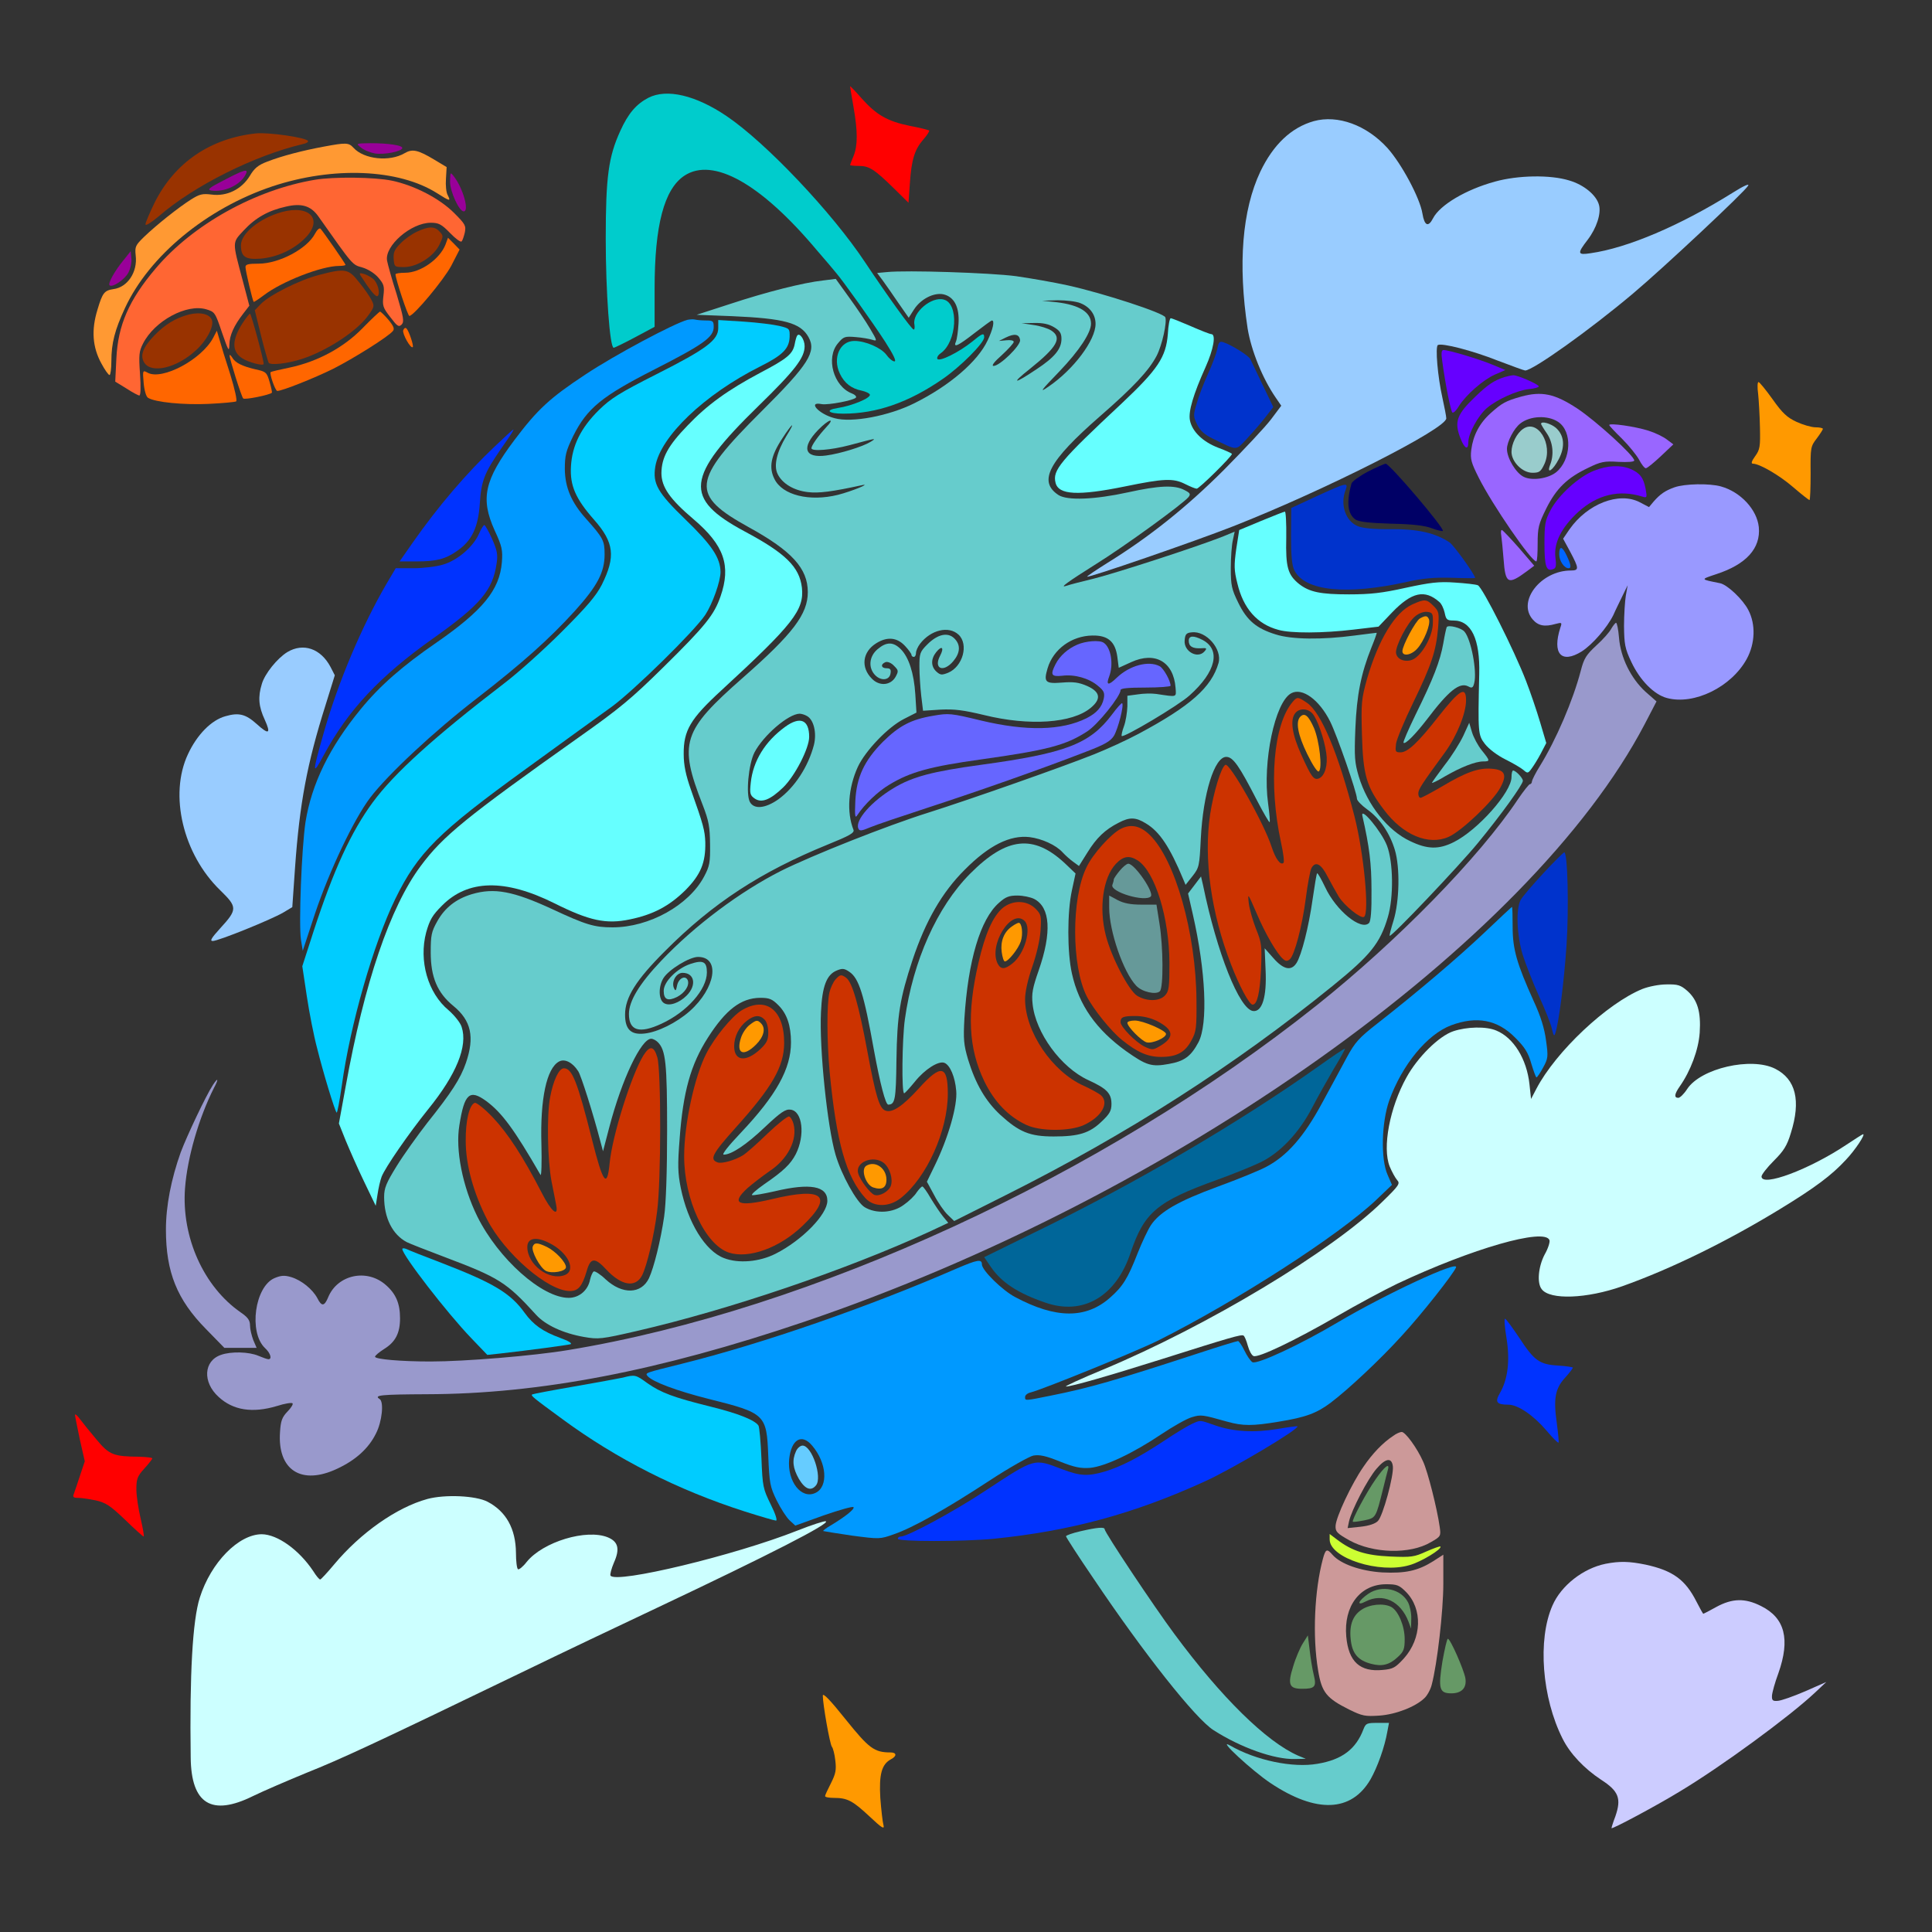 <?xml version="1.0" encoding="UTF-8" standalone="no"?>
<svg
   xmlns:dc="http://purl.org/dc/elements/1.1/"
   xmlns:cc="http://creativecommons.org/ns#"
   xmlns:rdf="http://www.w3.org/1999/02/22-rdf-syntax-ns#"
   xmlns:svg="http://www.w3.org/2000/svg"
   xmlns="http://www.w3.org/2000/svg"
   xmlns:sodipodi="http://sodipodi.sourceforge.net/DTD/sodipodi-0.dtd"
   xmlns:inkscape="http://www.inkscape.org/namespaces/inkscape"
   version="1.0"
   width="850pt"
   height="850pt"
   viewBox="0 0 850 850"
   preserveAspectRatio="xMidYMid meet"
   id="svg2"
   inkscape:version="0.91 r13725"
   sodipodi:docname="IMG_1813.svg">
  <rect x="0" y="0" width="850" height="850" fill="#333333" stroke="none"/>
  <defs
     id="defs202" />
  <sodipodi:namedview
     pagecolor="#ffffff"
     bordercolor="#666666"
     borderopacity="1"
     objecttolerance="10"
     gridtolerance="10"
     guidetolerance="10"
     inkscape:pageopacity="0"
     inkscape:pageshadow="2"
     inkscape:window-width="1920"
     inkscape:window-height="980"
     id="namedview200"
     showgrid="false"
     inkscape:zoom="0.88847059"
     inkscape:cx="626.65561"
     inkscape:cy="677.55639"
     inkscape:window-x="0"
     inkscape:window-y="1"
     inkscape:window-maximized="1"
     inkscape:current-layer="svg2" />
  <g
     transform="translate(0,850) scale(0.1,-0.1)"
     fill="#000000"
     stroke="none"
     id="g6">
    <path
       d="M0 4250 l0 -4250 4250 0 4250 0 0 4250 0 4250 -4250 0 -4250 0 0 -4250z m3819 3831 c81 -83 85 -86 230 -117 45 -10 85 -23 88 -30 3 -7 -12 -27 -32 -45 -57 -51 -68 -80 -73 -206 -4 -90 -7 -113 -19 -113 -8 0 -54 38 -103 85 l-88 85 -61 0 c-34 0 -61 4 -61 9 0 6 10 27 22 47 27 46 28 124 4 258 -24 134 -14 137 93 27z m-727 -4 c178 -80 401 -294 648 -622 l91 -120 252 -1 c260 -1 374 -11 583 -54 233 -48 496 -140 705 -246 58 -30 108 -54 110 -54 3 0 -4 39 -14 88 -30 133 -29 437 1 546 47 170 140 304 247 357 42 20 65 24 140 24 75 0 98 -4 135 -24 124 -65 205 -169 288 -373 l11 -27 38 35 c50 47 180 108 270 128 88 20 230 20 300 2 108 -29 163 -85 163 -166 0 -45 -28 -122 -49 -134 -23 -15 -10 -27 22 -21 135 27 363 129 585 262 203 121 204 104 6 -95 -266 -266 -561 -517 -772 -655 -56 -38 -102 -72 -102 -76 0 -5 31 -25 69 -45 38 -20 103 -61 146 -91 66 -48 82 -55 123 -55 72 0 177 -26 235 -57 72 -39 74 -64 9 -124 -26 -24 -56 -49 -67 -54 -15 -9 -16 -15 -6 -32 6 -12 11 -30 11 -41 0 -17 5 -16 58 10 78 39 153 46 237 23 81 -22 136 -60 171 -122 60 -102 27 -203 -90 -273 l-58 -34 23 -15 c47 -30 98 -94 115 -144 44 -133 -33 -283 -188 -364 -46 -24 -65 -28 -139 -28 l-86 0 -51 -100 c-64 -124 -164 -278 -270 -414 -82 -104 -82 -105 -77 -155 22 -246 11 -461 -41 -781 l-7 -40 69 66 c149 142 272 211 386 217 56 4 73 1 102 -17 83 -52 110 -195 62 -334 -12 -37 -22 -67 -20 -67 1 0 26 11 55 24 138 63 294 53 361 -21 79 -87 55 -293 -46 -402 l-31 -34 33 6 c72 14 317 153 372 212 50 53 54 12 9 -78 -59 -116 -183 -219 -467 -386 -215 -127 -560 -282 -704 -316 -81 -19 -208 -19 -253 0 -60 25 -73 106 -30 191 14 27 25 53 25 58 0 14 -85 -1 -203 -36 -91 -26 -112 -36 -132 -62 -13 -17 -55 -72 -92 -123 -135 -182 -270 -322 -478 -500 -220 -187 -626 -404 -927 -495 -43 -12 -78 -27 -78 -32 0 -14 145 -237 248 -380 353 -491 625 -703 773 -603 31 21 79 89 79 112 0 6 -19 18 -41 29 -22 10 -62 40 -87 65 l-48 48 -62 -5 c-83 -6 -96 5 -89 73 4 31 24 86 53 143 42 83 48 104 55 186 14 167 63 326 156 509 62 122 136 210 207 248 l45 24 28 -21 c112 -82 192 -412 181 -742 l-5 -144 33 -50 c19 -27 43 -79 54 -114 18 -58 18 -69 6 -99 -16 -37 -54 -51 -111 -41 -28 6 -41 1 -79 -28 -25 -18 -65 -42 -90 -51 -40 -15 -46 -22 -52 -54 -13 -83 -50 -187 -85 -241 -60 -94 -122 -125 -229 -118 -139 10 -290 108 -505 329 -196 201 -388 452 -577 752 -80 127 -81 129 -112 123 -151 -31 -256 -40 -506 -40 -224 0 -287 4 -406 22 l-141 22 -124 -67 c-68 -37 -207 -106 -309 -154 -102 -47 -345 -164 -540 -259 -770 -374 -1101 -530 -1249 -589 -84 -35 -161 -66 -170 -71 -107 -57 -191 -80 -245 -66 -47 12 -95 64 -110 120 -29 107 -5 707 33 826 52 163 180 290 293 290 75 -1 145 -45 224 -143 l30 -37 115 112 c63 62 140 128 171 147 167 97 331 122 460 68 73 -30 131 -117 144 -211 4 -25 8 -46 10 -46 2 0 23 15 47 33 101 77 302 103 361 48 30 -28 34 -76 11 -120 -8 -16 -12 -31 -9 -33 13 -14 306 49 528 113 162 47 208 64 186 72 -8 3 -69 21 -135 42 -333 103 -606 243 -884 453 l-125 94 -156 -11 c-86 -7 -219 -11 -295 -10 l-139 1 3 -53 c3 -71 -42 -164 -103 -214 -81 -66 -204 -108 -270 -91 -92 23 -150 162 -112 268 l14 38 -27 -8 c-48 -13 -164 -7 -198 11 -47 25 -102 85 -112 123 -13 47 3 99 39 126 l30 22 -64 63 c-125 123 -176 241 -184 423 -7 194 38 366 155 590 93 179 295 464 393 553 38 36 40 41 40 95 0 31 -3 87 -6 123 l-7 67 -31 -18 c-55 -33 -274 -120 -320 -129 -76 -14 -77 0 -3 84 37 42 67 84 67 94 0 9 -16 33 -36 52 -46 43 -114 139 -148 206 -83 165 -71 370 30 506 66 91 177 137 245 103 18 -9 33 -16 33 -16 1 0 1 35 1 78 0 70 3 84 30 127 17 27 50 63 74 80 37 26 52 30 106 30 59 0 66 -3 99 -34 20 -19 38 -43 42 -53 3 -10 8 -18 12 -18 4 0 22 38 41 83 29 71 99 208 166 326 11 20 49 78 83 128 199 295 467 560 770 763 121 80 124 83 118 114 -20 113 -31 281 -30 471 1 235 15 338 63 466 25 65 87 141 140 170 52 28 174 22 253 -14z m-1754 -168 c31 -12 68 -21 82 -21 311 7 366 0 478 -57 140 -71 208 -217 168 -361 l-15 -55 72 -65 c40 -36 90 -82 112 -104 38 -36 37 -36 -20 8 -33 25 -85 65 -115 89 l-54 44 -42 -71 c-23 -39 -73 -106 -110 -150 -38 -43 -73 -84 -78 -91 -11 -15 17 -124 41 -163 29 -48 4 -31 -31 20 -20 29 -44 63 -54 76 l-18 23 -45 -34 c-104 -80 -258 -163 -401 -217 -59 -23 -88 -39 -88 -49 0 -13 -2 -13 -9 -3 -7 11 -19 11 -70 1 -33 -7 -61 -16 -61 -20 0 -3 16 -57 35 -120 19 -62 33 -114 31 -117 -2 -2 -22 50 -43 115 l-40 118 -59 -5 c-100 -9 -267 -4 -313 9 -23 7 -44 11 -46 9 -2 -2 10 -106 26 -233 16 -126 28 -241 28 -255 -2 -43 -19 73 -65 450 -5 42 -8 46 -50 64 -66 27 -147 106 -175 168 -61 140 -7 320 153 508 42 50 60 81 76 135 55 180 216 327 405 371 83 19 219 11 295 -17z m6466 -1129 c74 -102 112 -127 206 -137 33 -3 63 -9 65 -13 2 -4 -13 -26 -35 -49 -22 -23 -44 -57 -49 -76 -8 -31 0 -155 15 -227 9 -44 -22 -35 -96 27 -91 77 -148 114 -188 121 -43 8 -48 23 -23 65 20 32 21 43 15 207 -9 209 -5 212 90 82z m-7097 -627 c-3 -10 -5 -2 -5 17 0 19 2 27 5 18 2 -10 2 -26 0 -35z m10 -75 c-3 -7 -5 -2 -5 12 0 14 2 19 5 13 2 -7 2 -19 0 -25z m5988 -3457 c61 -93 92 -111 191 -111 39 0 73 -3 77 -6 3 -4 -18 -30 -48 -58 -69 -66 -75 -94 -48 -239 11 -63 15 -110 10 -114 -5 -3 -30 19 -55 48 -69 81 -131 139 -158 150 -14 5 -47 9 -73 9 -26 0 -50 3 -54 6 -3 3 10 36 30 73 39 73 37 51 18 316 l-6 80 33 -39 c18 -22 56 -73 83 -115z m-6309 -381 c49 -61 97 -113 107 -116 10 -3 61 -7 113 -9 53 -2 98 -6 101 -9 4 -3 -15 -28 -40 -55 -25 -27 -49 -61 -53 -76 -7 -30 7 -117 38 -223 12 -40 18 -75 15 -79 -4 -3 -54 38 -111 91 -110 101 -137 116 -216 116 -67 0 -73 11 -42 78 37 82 39 148 8 262 -28 101 -31 130 -17 130 5 0 49 -50 97 -110z m6840 -601 c118 -22 202 -80 242 -168 9 -20 17 -37 18 -39 1 -2 25 8 53 22 102 52 230 21 295 -72 27 -37 30 -50 29 -110 -1 -48 -10 -91 -32 -151 l-30 -83 31 6 c17 3 83 31 146 62 63 30 117 53 120 49 10 -10 -107 -122 -228 -219 -182 -146 -299 -230 -431 -311 -143 -88 -397 -220 -406 -211 -3 3 5 27 19 53 33 61 42 106 28 132 -6 12 -34 36 -63 54 -73 48 -152 135 -182 203 -60 135 -90 352 -66 477 43 230 221 349 457 306z m-3594 -557 c54 -79 188 -240 206 -248 9 -4 46 -12 81 -18 36 -6 66 -16 68 -23 2 -6 -16 -25 -41 -43 -27 -18 -49 -42 -52 -57 -9 -34 3 -207 17 -257 19 -68 -3 -65 -76 13 -84 89 -115 107 -192 116 -72 8 -76 16 -38 73 41 62 41 87 0 286 -47 228 -42 258 27 158z"
       id="path8"
       style="fill:none" />
    <path
       d="M3740 8120 c0 -3 7 -43 15 -90 19 -108 19 -171 0 -217 -8 -19 -15 -37 -15 -39 0 -2 17 -4 38 -4 46 0 68 -14 153 -97 l66 -65 6 84 c7 106 21 150 59 194 17 19 28 37 26 40 -3 2 -41 12 -84 20 -99 20 -148 48 -213 121 -28 32 -51 56 -51 53z"
       id="path10"
       style="fill:#ff0000" />
    <path
       d="M2853 8070 c-54 -28 -89 -69 -124 -146 -52 -114 -64 -202 -64 -474 0 -235 18 -480 35 -480 4 0 47 21 94 46 l86 46 0 168 c0 279 42 438 131 497 126 83 336 -34 582 -327 40 -46 78 -91 85 -100 29 -33 163 -221 216 -303 37 -58 51 -87 41 -87 -8 0 -24 13 -36 30 -23 30 -91 60 -140 60 -64 0 -97 -75 -64 -144 20 -42 51 -66 97 -75 17 -4 33 -11 35 -17 5 -15 -80 -50 -141 -59 -58 -9 -43 -25 24 -25 146 0 288 49 438 153 77 53 182 158 182 183 0 21 -8 18 -54 -20 -56 -45 -143 -89 -152 -75 -3 6 3 17 15 25 71 50 81 219 13 236 -54 15 -139 -58 -129 -109 2 -13 1 -23 -3 -23 -9 0 -116 149 -214 296 -145 219 -436 526 -609 643 -136 92 -263 122 -344 81z"
       id="path12"
       style="fill:#00cccc" />
    <path
       d="M5780 7967 c-99 -28 -178 -103 -235 -222 -80 -169 -99 -408 -56 -690 16 -98 66 -221 124 -305 l24 -35 -45 -60 c-25 -33 -118 -132 -206 -221 -166 -166 -329 -296 -513 -410 -51 -32 -91 -59 -90 -61 6 -6 473 155 641 221 405 159 944 432 939 476 0 8 -8 49 -17 90 -21 93 -32 225 -20 232 18 10 151 -24 262 -68 63 -24 118 -44 122 -44 34 0 284 178 475 339 132 111 493 449 506 474 7 11 -19 0 -68 -31 -232 -145 -463 -243 -625 -266 -58 -9 -60 -2 -13 59 39 51 60 115 50 153 -11 43 -66 89 -131 108 -84 26 -227 23 -327 -5 -128 -35 -242 -103 -272 -161 -21 -41 -38 -34 -47 21 -11 68 -92 219 -154 288 -92 101 -219 147 -324 118z"
       id="path14"
       style="fill:#99ccff" />
    <path
       d="M3055 7725 c-74 -26 -120 -112 -145 -265 -12 -78 -13 -350 -1 -368 6 -11 29 -5 107 28 165 71 423 147 587 175 20 3 37 10 37 14 0 14 -141 170 -221 246 -154 146 -274 202 -364 170z"
       id="path16"
       style="fill:none" />
    <path
       d="M3902 7303 l-43 -4 24 -32 c13 -18 44 -62 69 -99 l46 -66 23 36 c30 47 88 76 130 67 47 -11 71 -56 66 -130 -2 -33 -7 -68 -11 -77 -14 -31 9 -20 82 37 39 30 73 55 76 55 13 0 5 -38 -19 -88 -43 -92 -167 -199 -322 -276 -112 -56 -275 -87 -351 -66 -70 18 -121 75 -57 62 30 -5 143 17 151 29 3 5 -5 13 -18 18 -81 31 -116 157 -61 221 24 29 30 31 77 27 28 -2 61 -8 74 -12 22 -7 22 -5 -10 49 -18 31 -60 93 -92 137 l-59 82 -56 -7 c-84 -9 -248 -50 -411 -104 l-145 -47 156 -6 c229 -10 301 -29 336 -92 36 -64 1 -120 -207 -327 -308 -307 -314 -367 -55 -510 189 -104 259 -181 259 -285 0 -97 -65 -183 -286 -377 -266 -234 -283 -286 -177 -558 28 -72 32 -98 33 -175 1 -79 -2 -96 -26 -141 -67 -127 -242 -224 -403 -224 -80 0 -117 11 -265 80 -173 80 -256 95 -354 66 -70 -21 -119 -60 -152 -119 -26 -46 -29 -62 -29 -137 0 -109 29 -178 100 -236 78 -64 94 -136 55 -250 -24 -70 -64 -131 -170 -264 -42 -54 -103 -139 -134 -189 -47 -76 -56 -98 -56 -137 0 -93 37 -166 100 -199 14 -7 88 -36 165 -65 241 -91 273 -111 404 -255 41 -45 119 -81 210 -97 64 -11 76 -10 232 26 408 94 919 268 1288 437 l83 39 -23 28 c-13 16 -37 52 -54 80 -16 28 -33 52 -37 52 -4 0 -15 -12 -25 -26 -9 -15 -35 -40 -57 -55 -48 -36 -123 -40 -172 -10 -35 21 -102 142 -128 231 -36 122 -72 469 -64 627 5 114 25 165 69 183 24 10 33 10 55 -5 43 -28 65 -99 109 -345 27 -147 51 -240 63 -240 30 1 34 21 36 196 3 198 15 271 71 441 57 171 130 298 230 397 106 107 199 153 285 143 55 -7 116 -35 145 -67 11 -12 32 -31 46 -41 l26 -19 37 59 c40 65 78 101 137 131 49 26 76 25 121 -3 60 -36 105 -104 164 -246 l10 -24 31 39 c29 37 30 44 36 164 10 199 60 360 112 360 30 0 57 -39 136 -193 28 -54 53 -97 55 -94 2 2 -1 39 -7 83 -25 181 30 446 102 484 48 26 123 -28 171 -124 30 -60 118 -313 118 -340 0 -8 20 -29 45 -47 56 -40 100 -105 122 -179 23 -77 20 -225 -6 -310 -11 -35 -19 -66 -17 -67 7 -7 307 309 388 408 102 124 198 257 198 274 0 12 -31 45 -43 45 -4 0 -7 -13 -7 -29 0 -66 -148 -233 -254 -286 -66 -33 -116 -32 -191 4 -99 46 -189 159 -227 285 -18 61 -20 85 -15 210 6 149 25 243 71 358 14 34 24 63 23 64 -1 0 -45 -5 -97 -12 -143 -19 -277 -18 -348 5 -84 26 -126 61 -164 139 -29 59 -33 76 -33 152 0 47 4 102 9 123 l8 38 -53 -22 c-114 -45 -465 -159 -564 -184 -58 -14 -112 -28 -122 -32 -36 -12 3 16 130 96 124 77 380 263 406 294 10 13 8 18 -18 31 -43 23 -112 20 -248 -10 -146 -32 -267 -37 -306 -12 -91 60 -45 148 183 347 147 128 215 201 249 266 24 47 46 147 38 169 -7 19 -270 105 -427 140 -63 14 -167 32 -230 41 -113 15 -483 27 -568 18z m852 -137 c42 -17 66 -51 66 -91 0 -72 -97 -201 -207 -276 -42 -29 -36 -20 48 67 88 92 139 170 139 210 0 50 -51 82 -149 94 l-66 7 68 2 c38 0 82 -5 101 -13z m-116 -106 c25 -15 32 -26 32 -51 0 -44 -30 -81 -109 -133 -101 -68 -116 -67 -30 1 121 97 143 137 94 169 -14 9 -48 20 -77 24 l-53 8 55 1 c39 1 65 -5 88 -19z m-150 -56 c3 -24 -89 -114 -117 -114 -10 1 3 18 37 48 28 26 52 52 52 58 0 6 -14 9 -32 7 l-33 -3 30 15 c39 19 59 15 63 -11z m-855 -386 c-34 -37 -63 -78 -63 -90 0 -15 86 -8 166 13 120 32 123 33 94 15 -34 -21 -134 -52 -195 -60 -96 -13 -111 35 -35 113 47 48 78 56 33 9z m-173 -36 c-42 -69 -57 -130 -39 -167 20 -42 71 -73 133 -80 47 -6 108 2 236 30 49 11 -41 -26 -103 -42 -125 -31 -245 -2 -280 70 -25 50 -16 101 34 177 46 71 62 81 19 12z m757 -874 c46 -43 19 -141 -46 -168 -28 -11 -34 -10 -51 5 -25 23 -25 56 -1 86 25 31 36 20 17 -16 -30 -57 14 -76 58 -24 31 37 33 72 5 100 -29 29 -74 19 -119 -26 -33 -33 -35 -40 -35 -98 0 -34 4 -92 8 -128 l8 -66 77 5 c61 3 100 -2 192 -24 199 -49 388 -36 469 32 47 39 42 70 -16 96 -37 16 -60 19 -110 15 -75 -6 -82 2 -64 63 25 84 106 143 198 144 68 1 100 -27 109 -95 l6 -47 55 25 c105 48 186 2 195 -113 3 -43 9 -41 -85 -27 -21 3 -58 2 -82 -2 l-45 -6 0 -47 c-1 -26 -7 -65 -15 -87 -8 -21 -12 -41 -10 -43 9 -9 251 135 298 178 117 104 140 202 57 245 -39 20 -60 19 -60 -4 0 -25 17 -35 54 -33 25 2 27 0 16 -13 -30 -36 -93 -1 -88 48 2 27 8 33 31 35 64 8 135 -74 118 -135 -31 -107 -123 -189 -351 -311 -52 -28 -140 -68 -195 -90 -145 -58 -556 -202 -730 -257 -182 -57 -509 -187 -648 -256 -180 -91 -380 -240 -528 -396 -96 -101 -142 -177 -142 -234 0 -74 46 -88 143 -43 113 52 200 151 200 226 0 47 -16 56 -73 37 -59 -20 -117 -78 -117 -118 0 -39 18 -47 59 -27 34 18 55 50 47 73 -10 24 -40 10 -47 -22 -5 -25 -7 -27 -14 -12 -12 28 10 67 38 67 53 0 63 -55 18 -100 -33 -33 -77 -48 -100 -33 -24 15 -25 73 -2 110 23 37 114 93 152 93 99 0 78 -137 -37 -239 -58 -51 -141 -92 -198 -98 -60 -7 -86 18 -86 83 0 76 48 152 175 279 211 212 421 349 718 470 94 38 117 51 112 64 -31 78 -23 185 19 277 33 71 132 175 203 211 l55 28 -5 80 c-6 94 -29 164 -64 199 -33 33 -63 33 -102 0 -38 -32 -42 -83 -10 -115 26 -26 63 -22 67 9 3 17 -2 22 -17 22 -25 0 -28 18 -5 27 9 3 25 -3 37 -16 20 -20 21 -23 7 -49 -22 -38 -71 -42 -104 -8 -50 50 -42 118 19 156 48 30 91 26 126 -11 16 -17 29 -35 29 -40 0 -5 5 -9 10 -9 6 0 10 8 10 18 0 9 8 27 18 40 47 61 126 80 169 40z m-667 -358 c30 -16 44 -74 31 -127 -25 -96 -85 -188 -157 -240 -57 -40 -107 -45 -125 -11 -18 34 -6 165 20 217 39 75 149 170 199 171 7 0 22 -4 32 -10z m-125 -1273 c37 -37 55 -89 55 -163 0 -116 -64 -232 -221 -398 -55 -58 -85 -96 -75 -96 34 0 99 43 181 121 70 66 91 80 113 77 53 -6 65 -113 23 -196 -23 -44 -54 -74 -140 -133 -34 -24 -58 -45 -52 -47 6 -2 51 6 100 17 156 37 231 23 231 -42 0 -60 -111 -174 -228 -233 -71 -36 -163 -44 -227 -19 -82 31 -159 156 -190 309 -13 66 -14 100 -5 215 15 207 49 328 124 445 79 124 146 175 230 176 41 0 53 -5 81 -33z m-531 -162 c35 -35 41 -93 41 -390 0 -179 -5 -323 -13 -377 -15 -104 -45 -225 -67 -272 -34 -70 -117 -72 -190 -5 -24 23 -48 38 -53 35 -5 -3 -12 -19 -16 -36 -9 -47 -48 -80 -94 -80 -117 0 -309 171 -402 358 -65 132 -97 293 -79 401 22 140 45 160 118 107 69 -51 123 -124 239 -325 4 -7 6 53 4 134 -6 201 23 336 78 365 25 13 59 -4 84 -43 13 -20 66 -188 97 -307 l12 -45 28 107 c55 210 140 388 184 388 8 0 21 -7 29 -15z"
       id="path18"
       style="fill:#66cccc" />
    <path
       d="M4740 5664 c-42 -18 -77 -49 -96 -86 -24 -47 -19 -56 29 -51 55 7 118 -11 157 -44 27 -22 31 -31 26 -57 -8 -37 -31 -63 -76 -86 -109 -54 -263 -58 -464 -10 -132 32 -142 33 -210 21 -97 -16 -150 -44 -222 -115 -82 -83 -116 -156 -121 -261 -3 -67 -1 -77 9 -61 31 47 90 104 141 134 92 56 181 80 404 111 292 41 372 62 466 123 46 29 147 155 147 182 0 8 36 11 110 11 60 0 110 4 110 8 0 22 -31 77 -48 86 -49 26 -133 3 -189 -51 -37 -36 -48 -33 -33 6 20 53 8 127 -24 148 -18 13 -79 8 -116 -8z"
       id="path20"
       style="fill:#6666ff" />
    <path
       d="M4892 5356 c-98 -130 -204 -170 -577 -221 -212 -29 -300 -52 -383 -102 -97 -58 -170 -141 -156 -177 5 -13 12 -13 52 4 26 11 139 49 252 86 227 74 502 171 683 241 98 37 122 51 138 76 18 31 45 134 36 143 -2 3 -23 -20 -45 -50z"
       id="path22"
       style="fill:#6666ff" />
    <path
       d="M3454 5302 c-88 -64 -141 -150 -151 -246 -5 -47 -3 -55 17 -69 30 -21 68 -7 126 49 52 51 114 172 114 222 0 76 -40 92 -106 44z"
       id="path24"
       style="fill:#66ffff" />
    <path
       d="M3263 4055 c-43 -26 -119 -119 -155 -189 -53 -103 -98 -313 -98 -453 0 -191 92 -389 197 -424 87 -28 222 20 324 118 138 132 92 172 -136 117 -149 -35 -182 -20 -105 50 22 19 65 52 95 73 81 53 125 139 106 209 -4 15 -13 30 -19 32 -7 2 -50 -32 -95 -75 -45 -44 -93 -86 -107 -95 -37 -23 -95 -39 -113 -32 -36 13 -24 37 79 152 162 180 213 269 214 372 1 147 -80 209 -187 145z m101 -41 c9 -9 16 -32 16 -56 0 -33 -6 -46 -34 -73 -64 -60 -116 -54 -116 12 0 42 21 85 56 112 32 25 57 27 78 5z"
       id="path26"
       style="fill:#cc3300" />
    <path
       d="M3297 3990 c-14 -11 -31 -36 -37 -56 -23 -70 11 -85 66 -30 35 35 44 72 22 94 -16 16 -21 15 -51 -8z"
       id="path28"
       style="fill:#ff9900" />
    <path
       d="M2831 3857 c-53 -86 -138 -355 -149 -476 -11 -111 -29 -87 -77 104 -65 258 -88 315 -124 315 -22 0 -47 -53 -61 -129 -15 -80 -11 -275 6 -366 9 -44 18 -92 21 -107 11 -56 -22 -28 -64 55 -82 159 -149 261 -214 330 -37 39 -73 67 -80 65 -24 -8 -41 -79 -40 -168 0 -105 34 -228 94 -345 77 -150 268 -315 364 -315 37 0 54 20 74 87 17 61 36 62 86 8 67 -72 129 -82 158 -26 21 41 53 175 66 281 18 132 18 621 1 678 -15 51 -33 53 -61 9z m-412 -827 c81 -41 118 -120 65 -140 -68 -26 -164 46 -164 124 0 40 40 47 99 16z"
       id="path30"
       style="fill:#cc3300" />
    <path
       d="M2344 3016 c-8 -20 32 -93 57 -107 26 -14 89 -3 89 16 0 22 -47 71 -84 89 -42 20 -55 20 -62 2z"
       id="path32"
       style="fill:#ff9900" />
    <path
       d="M3025 7093 c-58 -15 -319 -154 -450 -241 -156 -103 -210 -153 -311 -287 -133 -177 -151 -258 -88 -398 33 -71 36 -87 32 -141 -10 -122 -84 -212 -289 -354 -147 -101 -248 -189 -332 -292 -138 -168 -216 -329 -243 -497 -17 -115 -30 -447 -20 -517 l8 -49 54 164 c64 190 171 415 243 510 78 102 280 291 467 435 204 158 321 263 433 386 99 110 131 170 131 249 0 60 -6 72 -81 156 -65 72 -93 138 -94 219 0 61 5 80 37 146 61 122 126 175 358 293 214 109 260 142 260 186 0 26 -3 29 -34 29 -19 0 -40 2 -48 4 -7 2 -22 1 -33 -1z"
       id="path34"
       style="fill:#0099ff" />
    <path
       d="M5138 7030 c-8 -101 -44 -155 -202 -304 -273 -255 -306 -295 -292 -350 13 -54 100 -58 306 -16 171 35 212 37 265 10 22 -11 44 -20 50 -20 11 0 155 142 155 153 0 2 -27 15 -60 27 -68 26 -116 72 -125 122 -7 38 15 113 69 233 35 78 47 145 25 145 -6 0 -47 16 -90 35 -44 19 -84 35 -88 35 -5 0 -11 -31 -13 -70z"
       id="path36"
       style="fill:#66ffff" />
    <path
       d="M3160 7057 c0 -53 -51 -92 -271 -203 -164 -83 -202 -107 -254 -158 -80 -79 -118 -157 -123 -248 -5 -84 20 -142 102 -235 88 -100 95 -162 34 -285 -25 -49 -64 -95 -177 -208 -80 -80 -195 -183 -256 -229 -305 -234 -481 -393 -575 -521 -95 -129 -173 -299 -260 -566 l-50 -155 20 -133 c11 -73 31 -175 45 -227 27 -109 78 -276 86 -284 3 -3 13 51 23 120 37 268 139 623 235 820 100 204 188 292 576 573 154 112 323 234 377 273 99 73 363 332 411 404 32 49 67 147 67 189 -1 62 -38 118 -155 231 -122 118 -144 157 -132 232 22 132 215 317 462 441 98 49 127 78 129 129 1 37 0 38 -45 49 -25 6 -96 15 -157 19 l-112 7 0 -35z"
       id="path38"
       style="fill:#00ccff" />
    <path
       d="M3507 7023 c-3 -4 -8 -22 -11 -39 -9 -42 -33 -62 -151 -124 -145 -77 -234 -142 -320 -232 -86 -89 -114 -141 -115 -209 0 -62 37 -115 142 -204 134 -114 165 -204 118 -339 -28 -81 -66 -129 -252 -312 -139 -137 -193 -182 -373 -309 -494 -350 -597 -434 -694 -565 -135 -181 -248 -514 -330 -969 l-30 -164 30 -75 c17 -41 53 -123 81 -181 l51 -106 8 50 c4 28 12 62 18 78 16 41 119 190 205 297 124 153 175 278 147 362 -6 19 -31 50 -57 73 -92 76 -132 218 -99 343 16 56 27 75 70 118 114 115 277 118 494 10 154 -77 228 -93 332 -71 103 21 174 59 245 129 67 68 89 121 87 211 -2 51 -8 75 -63 230 -23 65 -32 109 -32 157 -1 104 29 155 165 280 316 291 366 354 355 453 -11 91 -72 151 -252 247 -270 145 -260 239 60 551 162 158 204 213 204 264 0 30 -23 62 -33 46z"
       id="path40"
       style="fill:#66ffff" />
    <path
       d="M5356 6966 c-4 -19 -22 -69 -41 -110 -19 -42 -42 -101 -50 -131 -16 -52 -15 -58 2 -93 13 -27 32 -44 69 -62 111 -54 99 -54 150 0 25 27 62 69 81 94 l35 45 -47 98 c-26 54 -50 105 -54 113 -8 16 -84 63 -118 74 -17 6 -22 1 -27 -28z"
       id="path42"
       style="fill:#0033cc" />
    <path
       d="M6345 6913 c14 -105 38 -223 45 -228 5 -3 18 10 29 29 31 49 106 115 158 138 l46 20 -58 24 c-60 25 -192 64 -214 64 -9 0 -11 -13 -6 -47z"
       id="path44"
       style="fill:#6600ff" />
    <path
       d="M6619 6841 c-46 -15 -73 -33 -127 -85 -84 -80 -95 -112 -66 -186 18 -45 34 -52 34 -15 0 38 44 118 82 150 45 38 131 77 184 83 24 2 44 8 44 12 0 9 -94 50 -112 49 -7 0 -25 -4 -39 -8z"
       id="path46"
       style="fill:#6600ff" />
    <path
       d="M6692 6755 c-67 -19 -84 -28 -134 -73 -49 -44 -77 -98 -85 -161 -5 -41 0 -57 32 -121 61 -122 232 -370 254 -370 4 0 6 35 6 78 0 71 4 86 38 155 44 88 92 135 185 179 55 27 71 30 132 26 43 -2 70 0 70 6 0 21 -168 174 -251 229 -99 65 -156 77 -247 52z m163 -111 c64 -42 58 -168 -9 -222 -36 -28 -106 -38 -142 -20 -34 16 -74 82 -74 123 0 31 31 91 59 112 43 34 121 37 166 7z"
       id="path48"
       style="fill:#9966ff" />
    <path
       d="M6780 6635 c0 -2 11 -21 25 -41 27 -39 33 -93 15 -139 -17 -44 12 -25 38 25 29 56 24 105 -13 138 -23 19 -65 31 -65 17z"
       id="path50"
       style="fill:#99cccc" />
    <path
       d="M6701 6613 c-28 -19 -51 -65 -51 -101 0 -44 48 -92 92 -92 31 0 37 5 53 39 39 87 -30 199 -94 154z"
       id="path52"
       style="fill:#99cccc" />
    <path
       d="M7080 6630 c0 -3 25 -30 56 -60 30 -30 64 -72 75 -92 11 -21 24 -38 30 -38 6 0 35 24 65 52 l56 53 -28 21 c-15 12 -52 30 -81 39 -59 19 -173 35 -173 25z"
       id="path54"
       style="fill:#9966ff" />
    <path
       d="M6345 6604 c-11 -8 -64 -40 -117 -70 l-97 -55 94 -108 c83 -97 193 -236 220 -279 6 -9 28 -44 49 -77 101 -156 250 -483 307 -675 l22 -75 29 65 c25 54 88 231 88 246 0 2 -11 4 -25 4 -62 0 -103 49 -90 108 6 28 4 30 -34 36 -53 8 -91 53 -91 107 0 47 11 72 53 116 44 47 26 52 -35 9 -100 -68 -123 -44 -134 150 -7 110 -9 122 -39 169 -39 60 -113 208 -144 288 -13 31 -26 57 -30 57 -3 0 -15 -8 -26 -16z"
       id="path56"
       style="fill:none" />
    <path
       d="M2178 6537 c-125 -118 -250 -264 -362 -424 l-58 -83 74 0 c88 0 128 10 180 47 64 44 92 103 99 208 6 99 21 136 93 240 49 70 58 85 54 85 -2 0 -38 -33 -80 -73z"
       id="path58"
       style="fill:#0033ff" />
    <path
       d="M6018 6425 c-36 -19 -69 -43 -72 -52 -23 -83 -17 -135 18 -159 17 -10 60 -15 157 -18 94 -2 147 -8 178 -20 24 -9 46 -14 49 -12 9 10 -234 296 -252 296 -6 -1 -41 -16 -78 -35z"
       id="path60"
       style="fill:#000066" />
    <path
       d="M7013 6429 c-67 -26 -156 -107 -191 -173 -24 -45 -27 -62 -27 -148 0 -99 8 -124 38 -112 13 4 15 15 10 53 -7 63 27 131 101 199 84 76 180 99 282 67 20 -6 21 -4 14 34 -9 49 -25 70 -67 88 -45 18 -99 16 -160 -8z"
       id="path62"
       style="fill:#6600ff" />
    <path
       d="M5793 6317 l-112 -52 -1 -123 c0 -89 4 -131 15 -152 47 -91 230 -109 495 -50 71 16 120 20 198 18 56 -2 102 -2 102 -1 0 14 -95 146 -113 157 -62 41 -139 59 -256 58 -76 -1 -125 4 -147 13 -54 22 -79 95 -54 159 13 35 6 34 -127 -27z"
       id="path64"
       style="fill:#0033cc" />
    <path
       d="M7367 6356 c-42 -15 -63 -30 -92 -63 l-20 -24 -40 21 c-91 48 -231 -6 -310 -119 l-28 -41 32 -59 c38 -72 39 -81 2 -81 -131 0 -237 -135 -168 -215 24 -28 52 -34 101 -20 27 7 29 7 21 -16 -37 -115 4 -161 94 -105 47 30 112 105 139 160 10 23 29 61 41 86 l22 45 -8 -45 c-4 -25 -8 -85 -8 -135 1 -79 4 -98 32 -157 38 -81 100 -144 157 -159 119 -32 283 48 351 172 37 68 40 152 7 215 -24 47 -92 111 -124 118 -89 18 -88 16 -17 40 132 43 196 114 187 207 -8 77 -80 155 -167 179 -50 14 -159 12 -204 -4z"
       id="path66"
       style="fill:#9999ff" />
    <path
       d="M5548 6208 l-96 -40 -13 -83 c-10 -73 -10 -93 5 -152 26 -110 87 -179 180 -204 55 -16 197 -15 331 1 l110 13 60 63 c86 89 143 102 207 46 10 -8 20 -30 24 -48 6 -30 10 -34 39 -34 78 0 117 -82 113 -235 -6 -261 -5 -269 25 -308 17 -22 54 -50 90 -68 34 -17 70 -38 80 -47 17 -15 20 -15 35 6 9 12 28 42 41 67 l24 46 -27 91 c-15 51 -43 133 -62 182 -52 135 -192 413 -212 421 -9 4 -55 9 -102 12 -70 5 -108 0 -215 -23 -103 -23 -155 -29 -250 -29 -125 0 -174 10 -220 46 -49 40 -59 73 -56 202 1 64 -2 117 -6 116 -4 0 -51 -19 -105 -41z"
       id="path68"
       style="fill:#66ffff" />
    <path
       d="M2107 6151 c-25 -57 -95 -117 -158 -135 -29 -9 -88 -16 -130 -16 l-78 0 -42 -71 c-108 -186 -211 -430 -273 -647 -53 -185 -53 -200 -2 -105 107 199 247 348 481 514 209 148 263 212 280 331 6 38 2 57 -20 107 -15 34 -31 61 -34 61 -4 0 -15 -18 -24 -39z"
       id="path70"
       style="fill:#0033ff" />
    <path
       d="M6605 6143 c2 -15 7 -61 10 -102 8 -110 19 -116 103 -54 l32 24 -66 77 c-37 42 -71 78 -76 80 -4 2 -6 -9 -3 -25z"
       id="path72"
       style="fill:#9966ff" />
    <path
       d="M6860 6061 c0 -29 22 -61 41 -61 13 0 11 15 -8 55 -20 43 -33 45 -33 6z"
       id="path74"
       style="fill:#0066ff" />
    <path
       d="M6214 5841 c-77 -35 -149 -154 -200 -329 -24 -87 -26 -103 -22 -245 5 -178 20 -229 97 -330 83 -111 196 -158 284 -119 57 25 197 158 228 217 31 57 20 79 -40 83 -56 4 -111 -15 -215 -77 -48 -28 -91 -51 -96 -51 -6 0 -10 8 -10 19 0 18 14 40 118 182 52 72 92 171 92 228 0 64 -28 47 -121 -71 -90 -115 -136 -158 -167 -158 -23 0 -24 3 -20 38 3 20 37 102 76 182 80 165 100 225 109 327 5 67 4 73 -20 97 -31 31 -39 31 -93 7z m90 -82 c0 -52 -40 -129 -80 -156 -32 -21 -78 -8 -82 24 -4 29 51 136 85 162 15 13 38 21 52 19 24 -3 26 -7 25 -49z"
       id="path76"
       style="fill:#cc3300" />
    <path
       d="M6247 5779 c-19 -11 -77 -119 -77 -144 0 -24 39 -18 65 11 29 31 60 107 52 129 -7 17 -15 18 -40 4z"
       id="path78"
       style="fill:#ff9900" />
    <path
       d="M7089 5734 c-7 -14 -37 -48 -66 -74 -44 -41 -54 -56 -68 -110 -34 -131 -109 -305 -180 -420 -19 -30 -34 -61 -35 -67 0 -7 -4 -13 -9 -13 -4 0 -28 -30 -53 -67 -170 -255 -530 -623 -885 -906 -943 -751 -2224 -1341 -3295 -1517 -150 -25 -454 -50 -603 -50 -133 0 -245 10 -245 21 0 5 18 20 40 34 50 31 70 70 70 135 0 65 -18 108 -63 147 -83 73 -212 45 -253 -54 -17 -41 -29 -42 -48 -4 -21 39 -69 78 -114 92 -30 9 -45 8 -74 -4 -87 -37 -115 -239 -42 -308 24 -22 32 -49 15 -49 -5 0 -25 7 -44 15 -42 18 -121 20 -165 4 -76 -26 -82 -120 -10 -185 64 -59 149 -72 256 -40 34 11 65 16 69 12 4 -3 -6 -20 -22 -36 -24 -25 -30 -41 -33 -90 -12 -168 94 -236 251 -162 82 38 139 90 171 155 27 52 36 140 16 152 -27 17 7 20 208 21 495 1 1020 102 1658 318 1625 550 3195 1666 3700 2630 l52 100 -49 43 c-64 59 -109 150 -116 237 -3 37 -9 66 -13 66 -3 0 -13 -12 -21 -26z"
       id="path80"
       style="fill:#9999cc" />
    <path
       d="M6365 5741 c-2 -4 -9 -35 -15 -71 -14 -79 -44 -156 -122 -314 -32 -66 -56 -121 -53 -124 8 -8 52 37 103 103 96 127 144 165 182 145 16 -9 21 -6 26 15 13 52 -14 193 -43 226 -14 17 -71 31 -78 20z"
       id="path82"
       style="fill:#66cccc" />
    <path
       d="M1264 5631 c-44 -27 -99 -95 -112 -140 -18 -58 -14 -100 13 -158 28 -62 18 -67 -36 -18 -48 43 -78 51 -137 34 -62 -17 -125 -81 -165 -167 -84 -179 -22 -440 142 -599 76 -74 76 -84 0 -167 -39 -43 -47 -56 -33 -56 25 0 257 94 310 125 l40 24 12 173 c20 283 53 459 134 715 l41 132 -19 37 c-43 81 -120 107 -190 65z"
       id="path84"
       style="fill:#99ccff" />
    <path
       d="M5688 5413 c-86 -99 -108 -363 -52 -620 10 -45 15 -85 11 -89 -13 -13 -35 17 -52 69 -34 106 -186 374 -204 362 -19 -11 -52 -121 -67 -218 -29 -194 4 -433 92 -660 36 -94 80 -177 95 -177 20 0 32 51 37 155 4 104 3 117 -22 178 -14 36 -29 88 -32 114 -5 46 -4 44 34 -44 39 -92 91 -181 118 -203 10 -9 17 -10 28 -1 21 17 55 145 71 269 8 62 19 122 25 133 18 32 43 18 71 -38 15 -28 37 -68 49 -88 25 -40 97 -98 111 -89 25 15 -1 283 -42 443 -72 279 -146 456 -209 499 -40 27 -43 27 -62 5z m86 -52 c21 -23 52 -111 61 -174 8 -52 -6 -102 -33 -112 -22 -8 -33 7 -77 105 -41 90 -50 154 -26 183 18 22 54 21 75 -2z"
       id="path86"
       style="fill:#cc3300" />
    <path
       d="M5721 5347 c-22 -22 -11 -80 30 -164 24 -49 45 -81 51 -77 17 11 3 134 -21 191 -24 54 -41 69 -60 50z"
       id="path88"
       style="fill:#ff9900" />
    <path
       d="M6438 5263 c-15 -32 -52 -91 -83 -130 -30 -40 -55 -75 -55 -77 0 -3 27 10 60 30 68 39 131 64 166 64 31 0 30 3 -7 49 -17 21 -36 57 -43 80 l-12 41 -26 -57z"
       id="path90"
       style="fill:#66cccc" />
    <path
       d="M5994 4910 c31 -136 40 -210 40 -327 1 -89 -3 -136 -11 -144 -35 -35 -145 55 -193 158 -17 36 -33 63 -35 61 -3 -2 -11 -53 -20 -114 -17 -122 -49 -247 -71 -281 -23 -36 -57 -29 -101 21 l-39 44 4 -94 c6 -120 -15 -187 -55 -182 -60 7 -159 256 -220 553 l-9 39 -28 -37 -29 -38 21 -92 c57 -250 67 -481 25 -562 -33 -62 -62 -84 -131 -96 -76 -14 -99 -6 -187 56 -132 95 -208 202 -239 342 -21 94 -21 270 0 366 l16 74 -46 44 c-139 130 -257 117 -418 -45 -145 -146 -251 -383 -287 -641 -12 -87 -15 -325 -3 -325 4 1 25 24 47 51 43 54 104 93 130 83 25 -10 47 -62 52 -123 6 -65 -35 -207 -94 -328 l-35 -72 32 -59 c17 -33 44 -72 60 -87 l28 -27 229 115 c534 268 1003 568 1438 921 164 133 207 186 241 301 26 88 24 242 -4 315 -24 62 -118 175 -108 130z m-1444 -365 c71 -37 78 -147 20 -314 -27 -77 -32 -103 -27 -148 13 -127 125 -280 245 -335 81 -37 102 -58 102 -105 0 -30 -8 -44 -43 -77 -53 -51 -100 -66 -211 -66 -105 0 -152 19 -236 96 -64 60 -108 135 -141 243 -19 65 -21 88 -16 180 16 255 70 437 152 509 29 26 44 32 81 32 25 0 58 -7 74 -15z"
       id="path92"
       style="fill:#66cccc" />
    <path
       d="M4411 4505 c-43 -37 -77 -114 -106 -240 -52 -224 -44 -377 25 -521 44 -91 106 -156 185 -193 61 -29 191 -29 253 -1 79 36 114 98 75 132 -10 8 -44 27 -75 41 -139 62 -258 238 -258 381 0 32 12 86 31 141 19 54 34 118 37 160 4 66 3 72 -23 98 -38 37 -100 38 -144 2z m97 -57 c32 -32 0 -145 -54 -187 -33 -26 -50 -27 -64 -2 -43 82 60 247 118 189z"
       id="path94"
       style="fill:#cc3300" />
    <path
       d="M4452 4424 c-35 -24 -51 -65 -45 -112 3 -23 9 -42 14 -42 15 0 59 55 70 88 11 33 5 82 -9 82 -4 0 -18 -7 -30 -16z"
       id="path96"
       style="fill:#ff9900" />
    <path
       d="M4932 4854 c-44 -22 -125 -112 -152 -170 -67 -137 -66 -434 1 -567 29 -57 108 -155 156 -193 67 -54 113 -74 171 -74 69 0 106 20 134 73 21 38 23 55 22 177 -2 294 -94 619 -206 727 -41 40 -82 49 -126 27z m74 -140 c76 -50 138 -252 139 -450 0 -106 -2 -125 -19 -143 -24 -27 -80 -28 -123 -2 -37 23 -114 171 -138 266 -31 121 -12 254 44 314 33 35 60 39 97 15z m84 -706 c75 -39 79 -72 12 -111 -29 -17 -33 -17 -66 -2 -39 19 -106 87 -106 108 0 22 11 27 65 27 33 0 66 -8 95 -22z"
       id="path98"
       style="fill:#cc3300" />
    <path
       d="M4926 4669 c-14 -17 -26 -34 -26 -39 0 -5 -3 -15 -6 -23 -11 -31 143 -77 169 -51 16 17 -71 144 -99 144 -7 0 -24 -14 -38 -31z"
       id="path100"
       style="fill:#669999" />
    <path
       d="M4880 4507 c0 -104 62 -284 119 -344 25 -27 87 -41 104 -24 16 17 15 195 -2 299 l-13 82 -67 0 c-47 0 -77 6 -104 20 l-37 20 0 -53z"
       id="path102"
       style="fill:#669999" />
    <path
       d="M4960 4000 c0 -17 62 -80 85 -86 25 -6 85 20 85 37 0 15 -101 59 -137 59 -18 0 -33 -4 -33 -10z"
       id="path104"
       style="fill:#ff9900" />
    <path
       d="M6789 4657 c-47 -51 -92 -103 -99 -117 -21 -39 -17 -154 9 -240 13 -41 45 -123 72 -183 27 -59 53 -124 57 -145 7 -30 10 -33 15 -17 16 50 38 225 49 385 11 166 5 411 -10 410 -4 -1 -46 -42 -93 -93z"
       id="path106"
       style="fill:#0033cc" />
    <path
       d="M6532 4398 c-117 -111 -296 -263 -471 -400 -82 -64 -99 -83 -135 -149 -23 -42 -72 -134 -111 -205 -78 -144 -152 -229 -243 -277 -29 -16 -125 -55 -215 -88 -174 -64 -254 -110 -294 -170 -13 -20 -39 -75 -58 -123 -43 -110 -65 -146 -121 -195 -106 -94 -239 -93 -417 2 -56 29 -147 118 -147 144 0 25 -20 21 -111 -18 -388 -169 -855 -331 -1209 -419 -165 -41 -162 -40 -151 -54 21 -25 127 -65 270 -101 248 -62 254 -68 261 -249 5 -123 8 -137 37 -197 18 -36 43 -75 57 -88 l25 -23 125 45 c70 24 129 41 131 36 6 -8 -35 -41 -98 -79 -21 -12 -37 -24 -35 -26 2 -1 59 -10 126 -20 122 -16 123 -16 185 6 84 29 228 110 419 235 88 58 176 107 194 111 27 5 55 -1 117 -26 65 -26 92 -31 133 -28 65 6 189 64 315 149 51 34 111 68 133 74 40 12 46 11 156 -20 68 -19 111 -19 225 0 118 19 168 37 230 84 77 58 220 192 313 295 86 93 227 272 238 300 13 33 -309 -117 -519 -241 -161 -96 -357 -188 -377 -176 -8 5 -24 28 -35 51 -11 23 -24 41 -28 42 -5 0 -84 -24 -175 -54 -364 -119 -478 -152 -648 -186 -118 -24 -114 -23 -114 -6 0 8 11 17 25 20 55 14 466 181 560 228 349 175 796 464 960 619 l69 66 -19 44 c-31 69 -27 230 7 327 57 158 167 291 272 331 113 42 204 25 282 -54 42 -42 57 -65 71 -114 10 -33 20 -61 23 -61 3 0 16 19 29 43 22 40 23 48 13 119 -7 53 -23 106 -55 175 -73 162 -92 226 -92 325 0 49 -1 88 -3 88 -1 0 -55 -50 -120 -112z m-2959 -2258 c65 -76 72 -181 15 -208 -62 -30 -125 50 -116 148 9 87 55 115 101 60z"
       id="path108"
       style="fill:#0099ff" />
    <path
       d="M3502 2115 c-18 -40 -14 -74 13 -122 27 -45 53 -55 75 -28 29 35 -18 175 -59 175 -10 0 -23 -11 -29 -25z"
       id="path110"
       style="fill:#66ccff" />
    <path
       d="M1238 4139 c-188 -242 -317 -485 -375 -708 -21 -84 -24 -112 -20 -226 3 -111 8 -140 30 -199 33 -83 100 -180 159 -227 66 -54 66 -54 78 -7 24 88 74 138 138 138 39 0 127 -45 147 -76 l16 -25 37 41 c50 56 117 75 195 55 139 -36 197 -235 97 -335 -12 -12 -20 -24 -17 -26 9 -9 227 -16 301 -9 l78 7 -55 56 c-145 150 -315 391 -427 605 -150 288 -240 560 -293 881 l-23 140 -66 -85z"
       id="path112"
       style="fill:none" />
    <path
       d="M3676 4191 c-10 -11 -22 -37 -27 -58 -12 -52 -11 -214 1 -348 30 -312 73 -464 158 -557 37 -40 105 -39 155 1 114 90 207 296 207 459 0 126 -30 132 -128 23 -71 -78 -117 -109 -147 -97 -26 10 -42 62 -79 261 -38 204 -66 303 -93 323 -22 16 -27 15 -47 -7z m213 -808 c26 -22 41 -71 30 -101 -10 -25 -50 -47 -72 -39 -19 7 -63 65 -71 94 -16 50 67 83 113 46z"
       id="path114"
       style="fill:#cc3300" />
    <path
       d="M3811 3371 c-25 -16 -2 -83 30 -95 39 -13 59 -2 59 34 0 51 -50 85 -89 61z"
       id="path116"
       style="fill:#ff9900" />
    <path
       d="M7226 4149 c-155 -63 -381 -275 -467 -440 l-23 -44 -7 65 c-12 111 -70 205 -146 236 -44 19 -129 17 -189 -3 -63 -21 -157 -114 -206 -203 -74 -133 -107 -309 -74 -392 10 -24 25 -51 33 -60 14 -15 8 -24 -65 -95 -221 -217 -772 -548 -1230 -739 -97 -40 -170 -74 -162 -74 25 0 182 45 420 120 303 96 351 110 361 104 5 -3 13 -23 19 -45 6 -22 17 -42 25 -45 21 -9 183 69 365 174 91 53 211 117 267 144 329 155 649 247 670 192 3 -8 -6 -37 -21 -63 -28 -53 -35 -126 -13 -153 36 -48 198 -42 354 13 214 76 461 197 695 340 154 94 226 148 289 216 41 43 87 113 76 113 -3 0 -35 -21 -73 -46 -163 -109 -374 -188 -374 -140 0 8 24 39 54 69 44 44 58 66 75 122 45 143 22 237 -69 283 -105 53 -327 2 -387 -89 -14 -22 -32 -39 -39 -39 -20 0 -17 17 6 50 48 68 83 162 88 237 6 92 -10 144 -55 184 -29 25 -41 29 -91 28 -32 0 -78 -9 -106 -20z"
       id="path118"
       style="fill:#ccffff" />
    <path
       d="M5800 3808 c-347 -246 -803 -514 -1248 -730 l-222 -109 30 -44 c47 -68 119 -115 239 -156 166 -58 311 27 375 219 60 178 116 226 380 321 72 26 158 61 191 77 87 42 170 130 227 239 26 50 70 128 97 174 28 46 50 86 48 87 -2 2 -54 -33 -117 -78z"
       id="path120"
       style="fill:#006699" />
    <path
       d="M937 3727 c-31 -47 -115 -225 -142 -297 -42 -118 -65 -235 -65 -340 0 -187 49 -308 176 -437 l81 -83 71 0 71 0 -15 35 c-7 19 -14 47 -14 63 0 23 -9 36 -41 58 -163 113 -261 331 -245 546 10 135 61 310 127 441 22 41 19 49 -4 14z"
       id="path122"
       style="fill:#9999cc" />
    <path
       d="M1770 3005 c0 -27 198 -283 304 -393 l70 -73 56 6 c133 15 296 37 310 41 9 4 -10 15 -46 28 -76 28 -117 57 -155 109 -63 88 -137 132 -367 221 -76 29 -145 56 -154 61 -10 4 -18 4 -18 0z"
       id="path124"
       style="fill:#00ccff" />
    <path
       d="M2740 2439 c-19 -4 -116 -22 -214 -39 -99 -17 -182 -33 -185 -35 -5 -6 0 -11 134 -109 238 -175 508 -312 802 -406 69 -22 131 -40 137 -40 7 0 -2 29 -23 71 -34 69 -36 78 -41 203 -3 72 -9 137 -13 144 -16 24 -88 53 -209 83 -166 41 -220 62 -279 103 -52 38 -55 39 -109 25z"
       id="path126"
       style="fill:#00ccff" />
    <path
       d="M5245 2236 c-16 -7 -73 -41 -125 -76 -114 -75 -187 -112 -259 -134 -75 -22 -109 -20 -188 10 -126 48 -116 51 -340 -96 -134 -89 -340 -200 -369 -200 -8 0 -14 -4 -14 -10 0 -13 287 -13 421 0 338 34 618 110 931 253 123 56 418 232 406 242 -2 1 -41 -4 -88 -12 -102 -17 -194 -12 -274 16 -69 24 -63 24 -101 7z"
       id="path128"
       style="fill:#0033ff" />
    <path
       d="M6130 2183 c-46 -30 -92 -78 -132 -137 -52 -75 -120 -220 -122 -259 -1 -26 6 -33 61 -64 105 -58 267 -62 358 -8 44 25 45 27 39 68 -11 78 -52 242 -73 287 -26 59 -78 130 -94 130 -7 0 -24 -7 -37 -17z m-2 -134 c5 -40 -44 -220 -66 -241 -12 -12 -39 -21 -76 -25 l-57 -6 6 29 c11 50 82 187 121 232 40 47 67 51 72 11z"
       id="path130"
       style="fill:#cc9999" />
    <path
       d="M6053 1993 c-41 -58 -107 -182 -101 -188 2 -2 24 1 50 6 52 11 51 11 83 139 9 36 18 73 21 83 10 34 -14 16 -53 -40z"
       id="path132"
       style="fill:#669966" />
    <path
       d="M1880 1905 c-135 -37 -294 -149 -410 -288 -30 -36 -58 -66 -61 -66 -4 -1 -18 16 -31 37 -63 94 -157 161 -226 162 -102 0 -224 -124 -273 -279 -32 -101 -45 -338 -40 -703 2 -205 92 -260 274 -170 45 22 152 68 237 103 150 60 291 125 945 441 171 83 438 210 595 284 493 233 767 373 743 381 -6 2 -62 -16 -125 -41 -275 -109 -799 -235 -822 -198 -3 5 4 31 15 57 27 60 19 92 -26 111 -94 39 -286 -19 -358 -108 -16 -21 -34 -35 -38 -32 -5 3 -9 35 -9 72 -1 106 -43 182 -125 225 -52 27 -187 33 -265 12z"
       id="path134"
       style="fill:#ccffff" />
    <path
       d="M4753 1763 c-35 -8 -63 -18 -63 -22 0 -4 54 -88 121 -186 221 -329 449 -617 528 -667 120 -77 267 -129 357 -127 l49 1 -34 14 c-139 61 -337 255 -544 535 -90 121 -307 447 -307 461 0 11 -34 8 -107 -9z"
       id="path136"
       style="fill:#66cccc" />
    <path
       d="M5850 1727 c0 -82 219 -152 351 -113 51 14 146 72 136 82 -2 2 -30 -8 -62 -22 -53 -24 -65 -26 -159 -22 -108 5 -167 24 -233 74 l-33 25 0 -24z"
       id="path138"
       style="fill:#ccff33" />
    <path
       d="M5820 1641 c-37 -138 -46 -341 -21 -489 16 -98 36 -123 138 -174 57 -28 70 -30 131 -26 73 5 160 39 199 77 12 11 27 38 32 59 24 90 51 325 51 444 l0 128 -45 -29 c-67 -42 -122 -54 -224 -49 -95 6 -183 37 -218 77 -25 29 -31 27 -43 -18z m365 -144 c75 -75 71 -205 -9 -294 -37 -40 -47 -46 -92 -50 -101 -10 -151 36 -161 147 -12 134 61 230 176 230 47 0 57 -4 86 -33z"
       id="path140"
       style="fill:#cc9999" />
    <path
       d="M6020 1488 c-45 -31 -54 -56 -12 -34 76 39 154 2 189 -89 l11 -30 1 43 c1 24 -6 56 -14 72 -31 60 -116 78 -175 38z"
       id="path142"
       style="fill:#669966" />
    <path
       d="M5989 1417 c-40 -27 -55 -73 -45 -141 8 -54 34 -82 88 -96 48 -13 81 -5 118 30 26 24 30 35 30 79 0 57 -28 124 -59 141 -34 18 -96 12 -132 -13z"
       id="path144"
       style="fill:#669966" />
    <path
       d="M5732 1270 c-12 -19 -32 -65 -43 -103 -25 -79 -17 -97 40 -97 56 0 64 9 51 61 -6 24 -14 73 -18 109 l-8 65 -22 -35z"
       id="path146"
       style="fill:#669966" />
    <path
       d="M6346 1190 c-19 -119 -14 -140 39 -140 46 0 69 24 62 67 -7 38 -66 173 -77 173 -4 0 -14 -45 -24 -100z"
       id="path148"
       style="fill:#669966" />
    <path
       d="M5999 893 c-33 -88 -94 -135 -203 -153 -108 -19 -271 15 -385 81 -60 34 99 -113 179 -166 201 -134 356 -128 440 17 30 53 62 141 74 211 l7 37 -51 0 c-46 0 -51 -2 -61 -27z"
       id="path150"
       style="fill:#66cccc" />
    <path
       d="M1125 7913 c-200 -22 -356 -128 -444 -303 -22 -45 -41 -89 -41 -97 0 -8 23 6 58 35 155 135 422 268 634 318 16 3 26 10 23 14 -9 15 -175 39 -230 33z"
       id="path152"
       style="fill:#993300" />
    <path
       d="M1425 7855 c-92 -17 -185 -41 -249 -66 -40 -15 -57 -29 -77 -63 -36 -59 -101 -91 -168 -82 -40 5 -53 2 -91 -22 -55 -35 -151 -111 -206 -164 -38 -37 -41 -43 -37 -82 9 -73 -36 -140 -98 -148 -40 -6 -48 -16 -70 -90 -28 -90 -22 -166 17 -237 15 -28 31 -51 36 -51 4 0 8 27 8 61 0 79 15 137 60 234 107 230 359 438 648 535 268 89 556 77 725 -30 57 -36 61 -37 47 -9 -7 11 -10 44 -8 72 l3 52 -55 33 c-72 43 -96 48 -130 28 -66 -39 -179 -27 -225 24 -21 23 -33 23 -130 5z"
       id="path154"
       style="fill:#ff9933" />
    <path
       d="M1588 7851 c12 -11 40 -22 61 -26 40 -7 121 9 121 24 0 12 -63 21 -140 21 -65 -1 -65 -1 -42 -19z"
       id="path156"
       style="fill:#990099" />
    <path
       d="M985 7707 c-65 -33 -75 -42 -56 -45 57 -9 127 23 151 69 16 29 -4 24 -95 -24z"
       id="path158"
       style="fill:#990099" />
    <path
       d="M1980 7701 c0 -44 40 -131 60 -131 26 0 -3 103 -44 155 -15 19 -15 18 -16 -24z"
       id="path160"
       style="fill:#990099" />
    <path
       d="M1385 7709 c-262 -44 -537 -197 -700 -390 -118 -139 -166 -250 -173 -396 l-5 -102 49 -30 c26 -17 52 -31 57 -31 6 0 7 37 3 95 -6 83 -4 100 13 133 51 101 193 177 279 151 37 -11 39 -14 69 -103 28 -80 31 -86 32 -53 1 42 20 84 61 137 l27 35 -29 110 c-47 176 -47 166 5 222 51 55 108 87 185 104 68 16 109 4 142 -42 156 -221 149 -213 195 -226 26 -8 54 -26 70 -45 24 -28 27 -38 22 -79 -5 -43 -3 -52 30 -94 31 -41 37 -45 50 -33 12 13 9 30 -22 134 -21 65 -39 131 -42 147 -12 65 105 167 192 167 35 0 47 -6 85 -45 24 -25 47 -42 51 -37 4 4 10 22 14 39 6 30 2 37 -47 86 -64 64 -174 121 -273 142 -75 16 -258 18 -340 4z"
       id="path162"
       style="fill:#ff6633" />
    <path
       d="M1239 7567 c-98 -28 -179 -94 -179 -146 0 -51 20 -64 86 -59 72 6 145 39 196 90 82 82 21 149 -103 115z"
       id="path164"
       style="fill:#993300" />
    <path
       d="M1386 7472 c-34 -66 -158 -132 -248 -132 -46 0 -58 -3 -58 -15 0 -16 31 -147 36 -153 1 -2 22 12 46 30 79 60 253 128 330 128 15 0 28 2 28 5 0 5 -96 143 -110 159 -5 4 -15 -5 -24 -22z"
       id="path166"
       style="fill:#ff6600" />
    <path
       d="M1835 7481 c-22 -10 -55 -33 -73 -52 -27 -27 -32 -40 -30 -69 3 -35 4 -35 48 -35 57 1 130 48 154 100 17 35 17 38 0 56 -21 24 -48 24 -99 0z"
       id="path168"
       style="fill:#993300" />
    <path
       d="M1960 7424 c-25 -64 -110 -124 -177 -124 -24 0 -43 -3 -43 -7 0 -19 54 -183 61 -183 19 0 150 157 184 220 l37 72 -25 26 -26 26 -11 -30z"
       id="path170"
       style="fill:#ff6600" />
    <path
       d="M544 7356 c-39 -47 -70 -103 -62 -111 12 -12 68 26 83 56 9 17 15 45 13 62 l-3 32 -31 -39z"
       id="path172"
       style="fill:#990099" />
    <path
       d="M1402 7290 c-85 -22 -218 -89 -255 -128 l-26 -27 27 -110 c15 -60 31 -115 34 -121 8 -12 83 -4 147 17 108 35 242 122 291 191 27 37 28 42 15 67 -7 15 -32 51 -55 79 -47 60 -60 63 -178 32z"
       id="path174"
       style="fill:#993300" />
    <path
       d="M1586 7288 c42 -65 68 -98 76 -90 12 12 0 57 -20 75 -10 8 -28 18 -41 22 -18 5 -21 4 -15 -7z"
       id="path176"
       style="fill:#993300" />
    <path
       d="M830 7116 c-57 -15 -104 -43 -152 -93 -50 -52 -63 -88 -43 -119 32 -49 142 -23 225 53 47 41 81 104 73 133 -8 28 -51 39 -103 26z"
       id="path178"
       style="fill:#993300" />
    <path
       d="M1595 7056 c-84 -86 -198 -147 -320 -173 -44 -9 -82 -18 -84 -20 -7 -5 20 -83 29 -83 21 0 162 56 245 97 91 46 242 141 263 166 9 10 4 22 -19 50 -17 20 -34 36 -37 36 -4 -1 -39 -34 -77 -73z"
       id="path180"
       style="fill:#ff6600" />
    <path
       d="M1067 7078 c-47 -73 -48 -124 -2 -154 27 -18 95 -36 95 -25 1 15 -55 221 -60 221 -3 0 -18 -19 -33 -42z"
       id="path182"
       style="fill:#993300" />
    <path
       d="M1774 7047 c-5 -15 33 -83 42 -74 5 5 -16 69 -27 81 -5 6 -11 3 -15 -7z"
       id="path184"
       style="fill:#ff6600" />
    <path
       d="M938 7014 c-51 -96 -224 -188 -288 -154 -22 12 -23 12 -18 -45 3 -33 11 -60 19 -65 31 -20 158 -32 266 -27 62 3 116 8 122 11 5 4 -6 54 -26 119 -20 61 -41 130 -47 152 l-12 40 -16 -31z"
       id="path186"
       style="fill:#ff6600" />
    <path
       d="M1010 6936 c0 -15 52 -181 60 -189 6 -7 115 15 126 25 2 2 -3 24 -10 48 -12 42 -16 45 -62 55 -59 14 -90 29 -103 53 -6 9 -11 13 -11 8z"
       id="path188"
       style="fill:#ff6600" />
    <path
       d="M7735 6768 c3 -29 7 -96 8 -148 2 -85 0 -98 -21 -127 -16 -22 -19 -33 -10 -33 29 0 117 -51 178 -104 36 -31 68 -56 71 -56 3 0 5 53 5 118 -1 113 0 118 27 153 15 20 27 39 27 42 0 4 -15 7 -32 7 -18 0 -56 11 -84 24 -41 19 -62 38 -105 99 -30 42 -58 76 -62 76 -5 1 -6 -23 -2 -51z"
       id="path190"
       style="fill:#ff9900" />
    <path
       d="M6628 2613 c16 -100 6 -181 -29 -242 -23 -39 -15 -51 37 -51 42 0 110 -46 168 -114 26 -31 50 -55 53 -53 2 3 -2 42 -8 88 -15 106 -7 150 37 198 19 21 34 41 34 44 0 2 -29 7 -65 9 -82 5 -105 21 -172 124 -29 43 -56 80 -61 82 -5 1 -2 -37 6 -85z"
       id="path192"
       style="fill:#0033ff" />
    <path
       d="M330 2275 c0 -5 10 -54 21 -107 l22 -97 -21 -63 c-11 -35 -24 -71 -27 -80 -6 -14 -2 -18 18 -18 15 0 49 -5 78 -11 44 -10 63 -22 129 -85 42 -41 79 -74 82 -74 3 0 -3 35 -13 78 -10 42 -19 101 -19 129 0 46 4 58 35 92 19 21 35 41 35 45 0 3 -26 6 -57 7 -113 1 -132 8 -187 74 -28 33 -61 74 -73 90 -12 17 -23 26 -23 20z"
       id="path194"
       style="fill:#ff0000" />
    <path
       d="M7064 1620 c-99 -20 -196 -96 -234 -184 -66 -150 -46 -406 45 -586 33 -66 95 -131 169 -180 78 -50 90 -83 63 -161 -10 -26 -17 -49 -17 -52 0 -7 197 98 300 161 182 109 482 329 594 434 l51 48 -93 -41 c-51 -22 -105 -41 -120 -42 -23 -2 -27 2 -26 23 1 14 13 58 28 98 53 150 29 244 -76 296 -71 36 -127 34 -197 -4 -30 -17 -56 -30 -57 -30 -2 0 -15 24 -30 53 -49 97 -104 137 -223 163 -73 15 -115 16 -177 4z"
       id="path196"
       style="fill:#ccccff" />
    <path
       d="M3620 1040 c0 -38 31 -214 40 -225 5 -6 12 -33 15 -60 5 -42 2 -58 -19 -100 -14 -27 -26 -53 -26 -57 0 -5 18 -8 39 -8 59 0 82 -12 157 -82 54 -51 66 -58 61 -38 -4 14 -10 68 -14 120 -6 104 6 148 47 170 27 14 25 30 -2 30 -72 0 -95 18 -198 146 -67 84 -100 118 -100 104z"
       id="path198"
       style="fill:#ff9900" />
  </g>
</svg>
